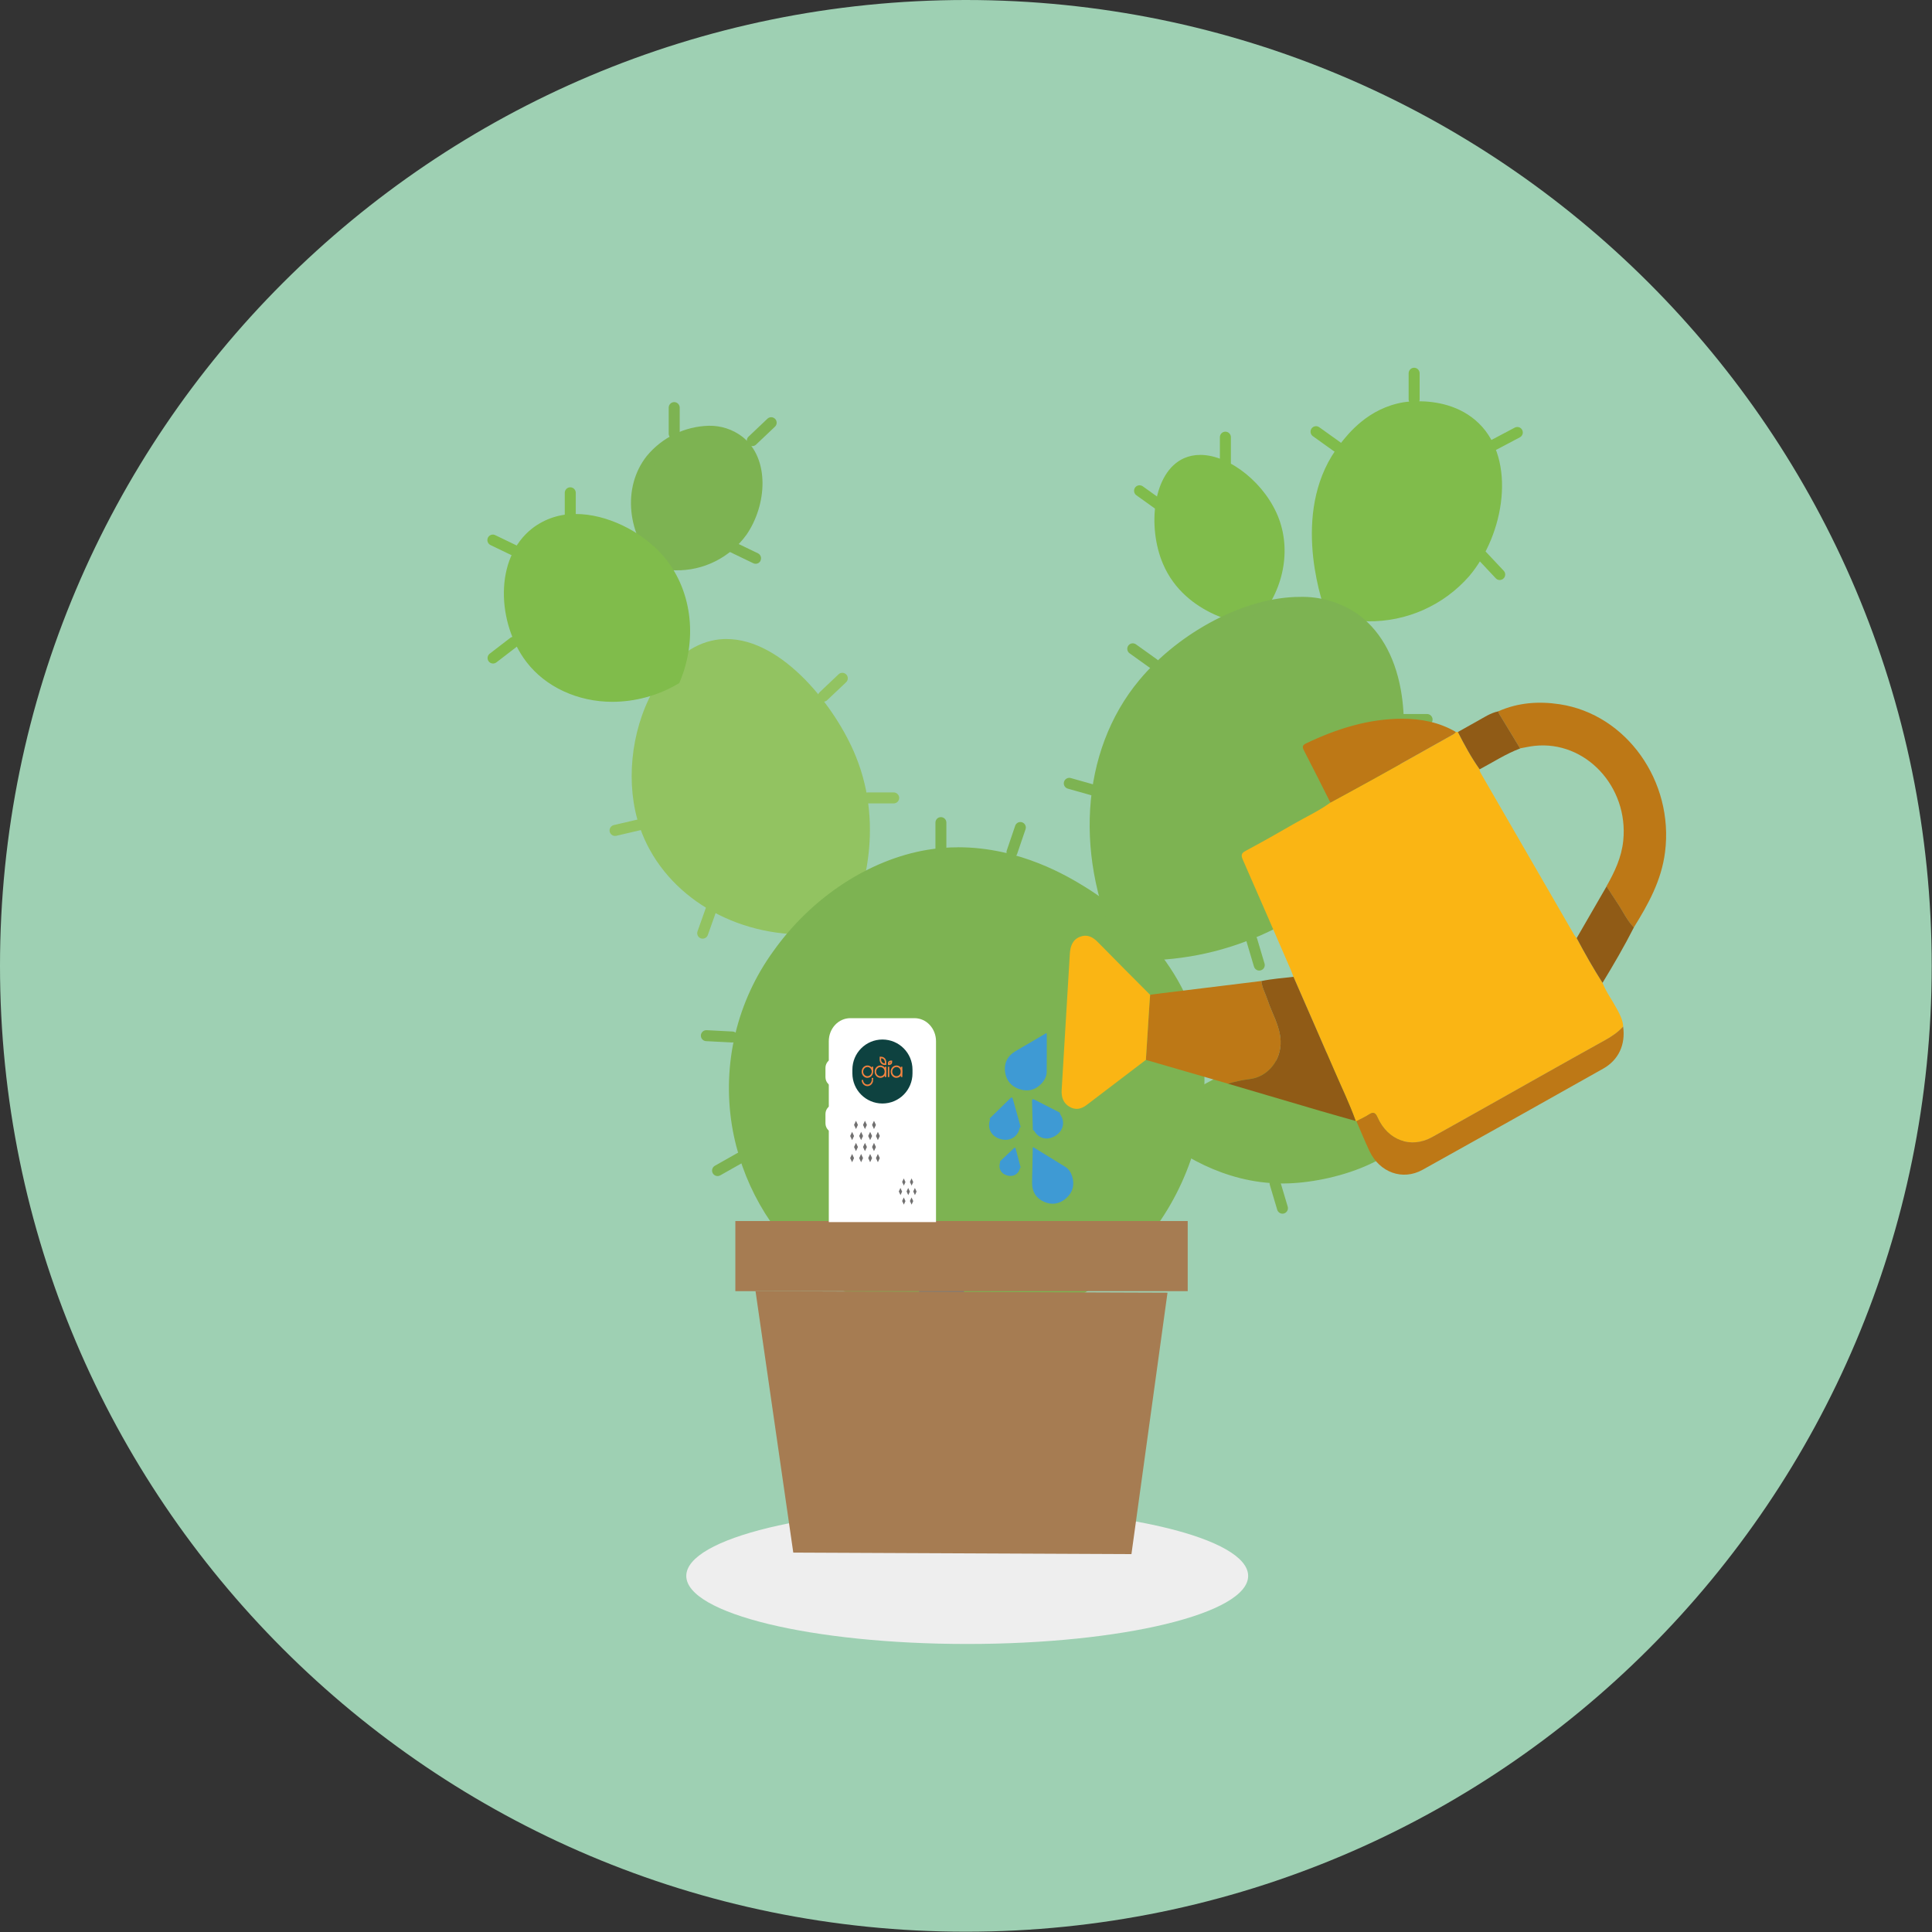 <svg width="436" height="436" viewBox="0 0 436 436" fill="none" xmlns="http://www.w3.org/2000/svg">
<rect x="0" y="0" width="436" height="436" fill="#333333" stroke="none"/>
<path d="M217.967 435.934C338.347 435.934 435.934 338.347 435.934 217.967C435.934 97.587 338.347 0 217.967 0C97.587 0 0 97.587 0 217.967C0 338.347 97.587 435.934 217.967 435.934Z" fill="#9ED0B3"/>
<g clip-path="url(#clip0_658_34391)">
<path d="M218.274 371C253.284 371 281.673 364.126 281.673 355.64C281.673 347.155 253.292 340.28 218.274 340.28C183.256 340.28 154.876 347.155 154.876 355.64C154.876 364.126 183.256 371 218.274 371Z" fill="#EEEEEE"/>
<path d="M191.97 171.077C199.126 188.658 191.914 205.189 190.258 208.753C170.031 212.869 151.111 202.382 145.569 186.307C140.052 170.336 147.979 148.785 160.855 145.799C173.415 142.887 186.875 158.532 191.978 171.077H191.97Z" fill="#92C361"/>
<path d="M163.963 144.212C176.652 144.212 188.652 159.645 193.106 170.612C199.938 187.396 194.169 203.244 191.37 209.281L191.11 209.85L190.502 209.972C187.516 210.582 184.473 210.892 181.423 210.892C164.271 210.892 149.391 201.178 144.393 186.713C141.115 177.226 142.275 165.145 147.346 155.936C150.713 149.818 155.411 145.782 160.563 144.595C161.675 144.334 162.819 144.204 163.963 144.204V144.212ZM189.398 207.662C192.133 201.544 197.082 186.924 190.826 171.548C185.958 159.597 174.307 146.694 163.963 146.694C163.005 146.694 162.056 146.799 161.123 147.019C156.661 148.052 152.531 151.648 149.513 157.148C144.766 165.772 143.679 177.064 146.73 185.907C151.306 199.16 165.577 208.418 181.423 208.418C184.1 208.418 186.77 208.166 189.398 207.67V207.662Z" fill="#92C361"/>
<path d="M145.715 185.794C145.788 186.111 145.732 186.453 145.561 186.729C145.391 187.006 145.115 187.209 144.791 187.282L139.079 188.617C138.762 188.69 138.421 188.633 138.146 188.462C137.87 188.291 137.667 188.007 137.594 187.689C137.521 187.372 137.578 187.03 137.748 186.754C137.918 186.477 138.194 186.274 138.519 186.2L144.231 184.866C144.547 184.793 144.888 184.85 145.164 185.021C145.44 185.192 145.642 185.476 145.715 185.794Z" fill="#92C361"/>
<path d="M202.924 180.066C202.924 180.391 202.794 180.708 202.558 180.944C202.323 181.18 202.015 181.31 201.682 181.31H195.816C195.654 181.31 195.492 181.278 195.346 181.213C195.2 181.148 195.062 181.058 194.948 180.944C194.834 180.83 194.745 180.692 194.68 180.538C194.615 180.391 194.583 180.228 194.583 180.066C194.583 179.903 194.615 179.74 194.68 179.594C194.745 179.447 194.834 179.309 194.948 179.195C195.062 179.081 195.2 178.992 195.346 178.927C195.492 178.862 195.654 178.829 195.816 178.829H201.682C202.007 178.829 202.323 178.959 202.558 179.195C202.794 179.431 202.924 179.74 202.924 180.074V180.066Z" fill="#92C361"/>
<path d="M190.989 152.226C191.216 152.462 191.337 152.787 191.321 153.113C191.313 153.438 191.175 153.755 190.932 153.975L186.664 158.018C186.429 158.246 186.104 158.368 185.78 158.352C185.455 158.344 185.139 158.206 184.92 157.961C184.693 157.726 184.579 157.4 184.587 157.075C184.595 156.749 184.733 156.432 184.977 156.212L189.244 152.169C189.479 151.941 189.804 151.827 190.129 151.835C190.453 151.844 190.761 151.99 190.989 152.226Z" fill="#92C361"/>
<path d="M160.961 203.879C161.269 203.993 161.52 204.221 161.658 204.514C161.796 204.815 161.813 205.149 161.707 205.458L159.736 211.006C159.679 211.161 159.598 211.299 159.492 211.421C159.387 211.543 159.249 211.641 159.103 211.706C158.957 211.779 158.794 211.82 158.632 211.828C158.47 211.836 158.308 211.812 158.153 211.755C157.999 211.698 157.861 211.616 157.74 211.511C157.618 211.405 157.521 211.267 157.456 211.12C157.383 210.974 157.35 210.811 157.342 210.648C157.342 210.486 157.358 210.323 157.415 210.168L159.387 204.62C159.443 204.465 159.525 204.327 159.63 204.205C159.736 204.083 159.873 203.985 160.019 203.92C160.166 203.847 160.328 203.814 160.49 203.806C160.652 203.798 160.815 203.822 160.969 203.879H160.961Z" fill="#92C361"/>
<path d="M290.784 265.815C276.269 266.335 265.478 258.265 261.34 254.758C266.144 249.332 272.212 245.191 279.012 242.71C283.295 241.245 287.766 240.407 292.285 240.228C301.332 239.504 311.457 238.691 316.131 244.833C316.642 245.508 318.703 248.217 318.346 251.545C317.445 259.933 301.835 265.408 290.784 265.798V265.815Z" fill="#7DB352"/>
<path d="M167.46 119.969C163.63 125.517 156.579 128.34 149.326 127.217C142.592 120.172 141.967 109.962 146.932 103.689C151.468 97.954 161.066 94.984 166.827 99.573C172.636 104.202 171.5 114.111 167.46 119.969Z" fill="#7DB352"/>
<path d="M152.474 128.706C151.354 128.706 150.243 128.617 149.131 128.446L148.717 128.381L148.425 128.08C141.448 120.782 140.385 109.962 145.951 102.917C147.663 100.842 149.797 99.158 152.214 97.978C154.632 96.799 157.269 96.156 159.955 96.083C162.705 96.026 165.399 96.912 167.581 98.597C173.804 103.551 173.058 114.014 168.458 120.677C166.632 123.215 164.23 125.265 161.439 126.664C158.656 128.064 155.573 128.763 152.458 128.706H152.474ZM149.926 126.054C150.77 126.168 151.622 126.225 152.474 126.225C155.184 126.282 157.878 125.68 160.303 124.468C162.738 123.256 164.839 121.474 166.437 119.269C170.315 113.647 171.111 104.568 166.056 100.549C164.303 99.215 162.161 98.515 159.963 98.572C157.65 98.629 155.379 99.191 153.293 100.207C151.208 101.224 149.375 102.681 147.898 104.47C143.249 110.352 144.158 119.757 149.926 126.062V126.054Z" fill="#7DB352"/>
<path d="M129.983 115.998C136.799 115.998 144.669 119.757 149.569 125.346C156.044 132.741 157.569 143.887 153.456 153.763L153.293 154.154L152.936 154.366C148.466 156.977 143.387 158.36 138.211 158.384C130.373 158.384 123.119 155.024 118.811 149.395C112.199 140.763 111.371 126.013 120.174 119.195C122.99 117.048 126.446 115.925 129.983 116.006V115.998ZM151.338 152.413C154.892 143.513 153.488 133.571 147.711 126.981C143.257 121.896 136.125 118.471 129.975 118.471C126.99 118.398 124.061 119.342 121.675 121.148C114.114 127.006 114.974 140.323 120.758 147.873C124.612 152.901 131.127 155.895 138.202 155.895C142.803 155.871 147.322 154.675 151.33 152.413H151.338Z" fill="#80BC4B"/>
<path d="M287.482 117.569C290.208 124.956 288.18 133.604 282.273 139.82C281.616 139.746 268.351 138.014 263.572 126.721C260.221 118.797 261.535 107.342 267.653 104.552C273.998 101.664 284.212 108.709 287.482 117.561V117.569Z" fill="#80BC4B"/>
<path d="M330.613 129.227C323.587 137.501 311.831 140.877 300.391 137.899C299.547 135.573 292.391 114.989 303.393 100.996C305.226 98.669 309.478 93.267 316.975 92.006C317.478 91.925 326.784 90.493 332.885 96.432C341.136 104.47 337.98 120.554 330.613 129.227Z" fill="#80BC4B"/>
<path d="M269.949 236.291C274.127 260.706 257.422 291.89 226.858 297.048C213.122 299.366 199.037 296.104 187.703 287.985C176.36 279.865 168.693 267.556 166.389 253.758C161.196 222.705 185.869 196.956 209.479 193.002C226.25 190.195 240.221 198.762 244.132 201.162C249.032 204.164 266.452 215.871 269.957 236.291H269.949Z" fill="#7DB352"/>
<path d="M152.149 99.125C151.825 99.125 151.508 98.995 151.273 98.759C151.038 98.523 150.908 98.214 150.908 97.88V91.99C150.908 91.664 151.038 91.347 151.273 91.111C151.508 90.875 151.817 90.745 152.149 90.745C152.482 90.745 152.79 90.875 153.026 91.111C153.261 91.347 153.391 91.656 153.391 91.99V97.88C153.391 98.206 153.261 98.523 153.026 98.759C152.79 98.995 152.482 99.125 152.149 99.125Z" fill="#7DB352"/>
<path d="M171.646 126.526C171.573 126.672 171.476 126.803 171.354 126.916C171.232 127.022 171.094 127.112 170.94 127.161C170.786 127.209 170.624 127.234 170.462 127.226C170.299 127.218 170.145 127.177 169.991 127.104L164.701 124.557C164.409 124.411 164.182 124.159 164.068 123.849C163.963 123.54 163.979 123.199 164.117 122.898C164.263 122.605 164.514 122.377 164.823 122.263C165.131 122.149 165.472 122.173 165.764 122.32L171.054 124.866C171.2 124.94 171.33 125.037 171.435 125.159C171.541 125.281 171.63 125.42 171.679 125.574C171.735 125.729 171.752 125.891 171.743 126.054C171.735 126.217 171.695 126.38 171.622 126.526H171.646Z" fill="#7DB352"/>
<path d="M148.644 126.168C154.843 133.246 156.271 143.789 152.32 153.284C140.555 160.085 126.584 157.498 119.785 148.63C113.578 140.535 112.799 126.461 120.921 120.172C129.115 113.818 142.089 118.691 148.636 126.168H148.644Z" fill="#80BC4B"/>
<path d="M128.693 118.349C128.369 118.349 128.052 118.219 127.817 117.983C127.582 117.747 127.452 117.438 127.452 117.105V111.214C127.452 110.889 127.582 110.572 127.817 110.336C128.052 110.1 128.361 109.97 128.693 109.97C129.026 109.97 129.334 110.1 129.57 110.336C129.805 110.572 129.935 110.881 129.935 111.214V117.105C129.935 117.43 129.805 117.747 129.57 117.983C129.334 118.219 129.026 118.349 128.693 118.349Z" fill="#80BC4B"/>
<path d="M117.635 124.972C117.562 125.118 117.464 125.248 117.343 125.362C117.221 125.468 117.083 125.558 116.929 125.606C116.775 125.663 116.612 125.68 116.45 125.671C116.288 125.663 116.134 125.623 115.98 125.549L110.69 123.003C110.398 122.857 110.17 122.604 110.057 122.295C109.951 121.986 109.968 121.644 110.105 121.343C110.252 121.05 110.503 120.823 110.811 120.709C111.12 120.603 111.46 120.619 111.752 120.766L117.042 123.312C117.189 123.385 117.318 123.483 117.424 123.605C117.529 123.727 117.619 123.865 117.667 124.02C117.724 124.174 117.74 124.337 117.732 124.5C117.724 124.663 117.683 124.825 117.61 124.972H117.635Z" fill="#80BC4B"/>
<path d="M116.88 144.188C116.978 144.318 117.051 144.465 117.091 144.619C117.132 144.774 117.14 144.945 117.124 145.099C117.099 145.262 117.051 145.417 116.969 145.555C116.888 145.693 116.783 145.823 116.653 145.921L111.996 149.501C111.736 149.696 111.412 149.769 111.087 149.728C110.771 149.68 110.479 149.509 110.284 149.257C110.089 148.996 110 148.671 110.041 148.353C110.081 148.028 110.243 147.735 110.495 147.532L115.152 143.952C115.282 143.854 115.428 143.781 115.582 143.741C115.736 143.7 115.898 143.692 116.061 143.708C116.223 143.732 116.377 143.781 116.515 143.863C116.653 143.944 116.775 144.05 116.88 144.18V144.188Z" fill="#80BC4B"/>
<path d="M166.494 234.087C166.478 234.412 166.332 234.721 166.088 234.941C165.845 235.161 165.529 235.274 165.196 235.258L159.338 234.957C159.013 234.941 158.705 234.794 158.486 234.55C158.267 234.306 158.153 233.981 158.17 233.655C158.186 233.33 158.332 233.021 158.575 232.801C158.819 232.582 159.135 232.468 159.468 232.484L165.326 232.785C165.65 232.801 165.959 232.948 166.178 233.192C166.397 233.436 166.51 233.761 166.494 234.087Z" fill="#7DB352"/>
<path d="M168.125 260.665C168.287 260.95 168.328 261.292 168.238 261.609C168.149 261.926 167.938 262.195 167.654 262.358L162.543 265.246C162.259 265.408 161.918 265.449 161.602 265.36C161.285 265.27 161.017 265.059 160.855 264.774C160.693 264.489 160.652 264.147 160.742 263.83C160.831 263.513 161.042 263.244 161.326 263.082L166.437 260.194C166.721 260.031 167.062 259.99 167.378 260.08C167.695 260.169 167.963 260.381 168.125 260.665Z" fill="#7DB352"/>
<path d="M323.295 162.388C323.295 162.55 323.262 162.713 323.197 162.86C323.133 163.006 323.043 163.144 322.93 163.258C322.816 163.372 322.678 163.462 322.532 163.527C322.386 163.592 322.224 163.624 322.062 163.624H316.196C315.871 163.624 315.555 163.494 315.319 163.258C315.084 163.022 314.954 162.713 314.954 162.38C314.954 162.046 315.084 161.737 315.319 161.501C315.555 161.265 315.863 161.135 316.196 161.135H322.062C322.224 161.135 322.386 161.167 322.532 161.232C322.678 161.297 322.816 161.387 322.93 161.501C323.043 161.615 323.133 161.753 323.197 161.9C323.262 162.046 323.295 162.209 323.295 162.371V162.388Z" fill="#7DB352"/>
<path d="M174.94 94.545C175.167 94.781 175.281 95.107 175.273 95.432C175.265 95.757 175.127 96.075 174.883 96.294L170.616 100.338C170.38 100.566 170.056 100.688 169.731 100.671C169.407 100.663 169.09 100.525 168.871 100.281C168.644 100.045 168.531 99.719 168.539 99.394C168.547 99.069 168.685 98.751 168.928 98.532L173.196 94.488C173.431 94.26 173.756 94.147 174.08 94.155C174.405 94.163 174.713 94.309 174.94 94.545Z" fill="#7DB352"/>
<path d="M270.858 102.656C277.6 102.656 285.746 109.287 288.642 117.138C291.514 124.923 289.364 134.165 283.166 140.682L282.744 141.129L282.135 141.056C281.543 140.991 267.539 139.266 262.436 127.209C258.882 118.822 260.164 106.602 267.15 103.429C268.318 102.908 269.584 102.648 270.858 102.664V102.656ZM281.819 138.494C287.036 132.693 288.813 124.712 286.33 118C283.807 111.15 276.569 105.138 270.858 105.138C269.933 105.121 269.016 105.308 268.172 105.683C262.679 108.18 261.681 119.074 264.716 126.233C268.708 135.646 279.206 138.038 281.827 138.494H281.819Z" fill="#80BC4B"/>
<path d="M308.65 140.202C305.762 140.202 302.881 139.828 300.082 139.095L299.449 138.933L299.222 138.323C297.81 134.434 291.32 114.331 302.411 100.224C304.317 97.799 308.78 92.121 316.755 90.778C317.835 90.624 318.922 90.542 320.009 90.55C323.936 90.55 329.502 91.413 333.737 95.537C342.232 103.803 339.579 120.563 331.546 130.032C328.69 133.295 325.161 135.89 321.21 137.647C317.258 139.405 312.975 140.275 308.65 140.21V140.202ZM301.332 136.85C303.725 137.428 306.184 137.712 308.65 137.721C312.618 137.794 316.553 136.996 320.179 135.386C323.814 133.783 327.051 131.399 329.68 128.413C337.007 119.79 339.562 104.649 332.025 97.311C328.382 93.764 323.481 93.024 320.017 93.024C319.068 93.024 318.11 93.081 317.169 93.219C310.135 94.398 306.086 99.556 304.358 101.761C294.508 114.29 299.944 132.758 301.332 136.858V136.85Z" fill="#80BC4B"/>
<path d="M289.437 267.076C275.985 267.076 265.559 259.949 260.545 255.703L259.572 254.881L260.424 253.929C265.365 248.348 271.612 244.093 278.598 241.547C282.979 240.042 287.555 239.179 292.188 239C295.239 238.756 298.387 238.504 301.437 238.504C306.338 238.504 313.299 239.082 317.112 244.093C319.49 247.225 319.766 249.959 319.579 251.692C318.565 261.08 302.232 266.645 290.833 267.052C290.37 267.076 289.9 267.084 289.437 267.084V267.076ZM263.134 254.629C268.196 258.688 277.6 264.595 289.437 264.595C289.867 264.595 290.306 264.587 290.744 264.57C301.21 264.196 316.301 259.006 317.121 251.415C317.258 250.13 317.031 248.071 315.157 245.598C312.755 242.442 308.399 240.977 301.445 240.977C298.484 240.977 295.393 241.221 292.391 241.465C287.977 241.636 283.612 242.45 279.433 243.882C273.243 246.135 267.661 249.821 263.142 254.629H263.134Z" fill="#7DB352"/>
<path d="M300.61 239.301C300.447 239.301 300.285 239.269 300.139 239.204C299.993 239.139 299.855 239.049 299.742 238.935C299.628 238.821 299.539 238.683 299.474 238.536C299.409 238.39 299.376 238.227 299.376 238.065V232.174C299.376 231.849 299.506 231.532 299.742 231.296C299.977 231.06 300.285 230.93 300.618 230.93C300.95 230.93 301.259 231.06 301.494 231.296C301.729 231.532 301.851 231.841 301.851 232.174V238.065C301.851 238.227 301.819 238.39 301.762 238.536C301.697 238.683 301.608 238.821 301.494 238.935C301.38 239.049 301.242 239.139 301.096 239.204C300.95 239.269 300.788 239.301 300.626 239.301H300.61Z" fill="#7DB352"/>
<path d="M319.133 91.372C318.808 91.372 318.492 91.242 318.256 91.006C318.021 90.77 317.891 90.461 317.891 90.127V84.237C317.891 83.912 318.021 83.594 318.256 83.358C318.492 83.122 318.8 82.992 319.133 82.992C319.465 82.992 319.774 83.122 320.009 83.358C320.236 83.594 320.374 83.903 320.374 84.237V90.127C320.374 90.29 320.342 90.453 320.277 90.599C320.212 90.754 320.123 90.884 320.009 90.998C319.895 91.112 319.757 91.201 319.611 91.266C319.465 91.331 319.303 91.364 319.141 91.364L319.133 91.372Z" fill="#80BC4B"/>
<path d="M336.122 100.923C336.049 100.777 336.001 100.622 335.984 100.46C335.968 100.297 335.984 100.134 336.033 99.98C336.082 99.825 336.163 99.679 336.26 99.557C336.366 99.435 336.495 99.329 336.633 99.256L341.818 96.514C341.964 96.433 342.118 96.384 342.289 96.368C342.451 96.351 342.621 96.368 342.775 96.408C342.938 96.457 343.084 96.53 343.205 96.636C343.335 96.742 343.441 96.872 343.514 97.018C343.595 97.165 343.635 97.328 343.652 97.49C343.668 97.653 343.652 97.824 343.595 97.978C343.546 98.133 343.465 98.279 343.351 98.41C343.246 98.532 343.108 98.637 342.962 98.711L337.777 101.452C337.631 101.526 337.477 101.574 337.315 101.591C337.153 101.607 336.99 101.591 336.836 101.542C336.682 101.493 336.536 101.412 336.414 101.314C336.293 101.208 336.187 101.078 336.114 100.94L336.122 100.923Z" fill="#80BC4B"/>
<path d="M325.145 253.01C325.129 253.335 324.982 253.644 324.739 253.864C324.496 254.084 324.179 254.197 323.847 254.181L317.989 253.88C317.664 253.856 317.364 253.709 317.145 253.465C316.934 253.221 316.82 252.904 316.837 252.579C316.853 252.253 316.999 251.952 317.234 251.724C317.469 251.505 317.786 251.391 318.11 251.399L323.968 251.7C324.131 251.708 324.293 251.749 324.439 251.822C324.585 251.895 324.715 251.993 324.828 252.115C324.934 252.237 325.023 252.375 325.072 252.53C325.129 252.684 325.153 252.847 325.145 253.01Z" fill="#7DB352"/>
<path d="M302.776 101.558C302.589 101.826 302.297 102.005 301.973 102.062C301.648 102.119 301.315 102.038 301.056 101.851L296.277 98.434C296.009 98.247 295.831 97.954 295.774 97.629C295.717 97.303 295.798 96.969 295.985 96.701C296.172 96.433 296.464 96.254 296.788 96.197C297.113 96.14 297.445 96.221 297.713 96.408L302.492 99.825C302.76 100.012 302.938 100.305 302.995 100.63C303.052 100.956 302.971 101.289 302.784 101.558H302.776Z" fill="#80BC4B"/>
<path d="M276.537 105.797C276.212 105.797 275.896 105.666 275.661 105.431C275.425 105.195 275.296 104.885 275.296 104.552V98.662C275.296 98.336 275.425 98.019 275.661 97.783C275.888 97.547 276.204 97.417 276.537 97.417C276.87 97.417 277.178 97.547 277.413 97.783C277.649 98.019 277.778 98.328 277.778 98.662V104.552C277.778 104.877 277.649 105.195 277.413 105.431C277.178 105.666 276.87 105.797 276.537 105.797Z" fill="#80BC4B"/>
<path d="M262.955 114.892C262.768 115.16 262.476 115.339 262.152 115.396C261.827 115.453 261.495 115.372 261.227 115.185L256.448 111.768C256.18 111.581 256.002 111.288 255.945 110.962C255.888 110.637 255.969 110.303 256.156 110.035C256.343 109.767 256.635 109.588 256.959 109.531C257.284 109.474 257.616 109.555 257.884 109.742L262.663 113.159C262.931 113.346 263.109 113.639 263.166 113.964C263.223 114.29 263.142 114.623 262.955 114.892Z" fill="#80BC4B"/>
<path d="M287.385 265.84C287.701 265.742 288.034 265.783 288.326 265.938C288.618 266.092 288.829 266.361 288.926 266.67L290.606 272.316C290.695 272.633 290.654 272.967 290.5 273.251C290.346 273.536 290.078 273.756 289.77 273.845C289.462 273.935 289.121 273.902 288.837 273.748C288.553 273.593 288.334 273.333 288.237 273.024L286.557 267.378C286.468 267.06 286.5 266.719 286.655 266.434C286.809 266.141 287.076 265.929 287.385 265.832V265.84Z" fill="#7DB352"/>
<path d="M333.558 124.459C333.672 124.345 333.818 124.264 333.964 124.199C334.118 124.142 334.281 124.109 334.443 124.117C334.605 124.117 334.767 124.158 334.913 124.223C335.059 124.288 335.197 124.386 335.303 124.5L339.327 128.787C339.441 128.901 339.538 129.048 339.595 129.194C339.66 129.349 339.684 129.511 339.684 129.674C339.684 129.837 339.643 129.999 339.579 130.154C339.514 130.309 339.416 130.439 339.295 130.553C339.173 130.667 339.035 130.756 338.881 130.813C338.727 130.87 338.564 130.894 338.394 130.894C338.232 130.894 338.07 130.846 337.923 130.78C337.777 130.707 337.639 130.61 337.534 130.488L333.51 126.2C333.396 126.078 333.315 125.94 333.25 125.793C333.193 125.639 333.161 125.476 333.169 125.313C333.169 125.151 333.21 124.988 333.274 124.842C333.339 124.695 333.437 124.557 333.55 124.451L333.558 124.459Z" fill="#80BC4B"/>
<path d="M306.305 193.27C299.782 202.504 290.468 206.905 285.543 209.24C275.791 213.821 265.065 215.944 254.314 215.423C243.483 193.848 245.065 169.913 258.022 154.333C269.381 140.674 292.001 130.366 305.234 139.307C319.49 148.939 318.127 176.535 306.305 193.27Z" fill="#7DB352"/>
<path d="M257.422 216.726C256.261 216.726 255.199 216.693 254.257 216.652L253.535 216.62L253.211 215.969C242.217 194.076 243.734 169.564 257.073 153.52C266.29 142.439 281.21 134.702 293.364 134.702C297.811 134.589 302.192 135.833 305.932 138.266C311.173 141.805 314.695 147.801 316.115 155.595C318.394 168.124 314.946 183.191 307.32 193.987C300.642 203.44 291.214 207.923 286.143 210.331C277.162 214.586 267.353 216.774 257.43 216.734L257.422 216.726ZM255.093 214.204C255.815 214.228 256.586 214.244 257.422 214.244C266.963 214.293 276.391 212.194 285.016 208.11C289.94 205.767 298.995 201.471 305.299 192.538C312.439 182.418 315.806 167.749 313.672 156.026C312.374 148.907 309.218 143.473 304.545 140.316C301.218 138.16 297.316 137.07 293.356 137.176C282.062 137.176 267.604 144.717 258.963 155.107C246.387 170.239 244.894 193.36 255.093 214.195V214.204Z" fill="#7DB352"/>
<path d="M314.808 195.833C314.622 196.102 314.33 196.281 314.005 196.337C313.68 196.394 313.348 196.313 313.08 196.126L308.301 192.709C308.171 192.611 308.058 192.497 307.969 192.359C307.879 192.221 307.823 192.066 307.798 191.904C307.774 191.741 307.774 191.578 307.814 191.415C307.847 191.261 307.92 191.106 308.009 190.976C308.098 190.846 308.22 190.732 308.358 190.643C308.496 190.553 308.65 190.496 308.804 190.472C308.967 190.447 309.129 190.447 309.283 190.488C309.437 190.521 309.591 190.594 309.721 190.683L314.5 194.1C314.768 194.295 314.946 194.58 315.003 194.906C315.06 195.231 314.979 195.565 314.792 195.833H314.808Z" fill="#7DB352"/>
<path d="M261.413 150.558C261.227 150.826 260.935 151.005 260.61 151.062C260.286 151.119 259.953 151.038 259.693 150.851L254.915 147.434C254.647 147.247 254.468 146.954 254.412 146.628C254.355 146.303 254.436 145.969 254.623 145.701C254.809 145.433 255.101 145.254 255.426 145.197C255.75 145.14 256.083 145.221 256.351 145.408L261.13 148.825C261.397 149.012 261.576 149.305 261.633 149.63C261.689 149.956 261.608 150.289 261.422 150.558H261.413Z" fill="#7DB352"/>
<path d="M248.14 178.716C248.099 178.87 248.018 179.017 247.921 179.147C247.823 179.277 247.694 179.383 247.556 179.464C247.418 179.546 247.255 179.594 247.101 179.611C246.939 179.627 246.777 179.611 246.623 179.57L240.976 177.975C240.659 177.886 240.391 177.674 240.229 177.39C240.067 177.105 240.026 176.763 240.116 176.446C240.205 176.129 240.416 175.86 240.7 175.697C240.984 175.535 241.325 175.494 241.641 175.584L247.288 177.178C247.442 177.219 247.588 177.3 247.718 177.398C247.848 177.495 247.953 177.626 248.034 177.764C248.116 177.902 248.164 178.065 248.18 178.228C248.197 178.39 248.18 178.553 248.14 178.708V178.716Z" fill="#7DB352"/>
<path d="M282.143 210.948C282.46 210.851 282.793 210.891 283.085 211.046C283.377 211.201 283.588 211.469 283.685 211.778L285.364 217.424C285.413 217.579 285.429 217.75 285.413 217.912C285.397 218.075 285.348 218.238 285.275 218.376C285.194 218.523 285.097 218.653 284.967 218.75C284.837 218.856 284.691 218.929 284.537 218.978C284.383 219.027 284.212 219.043 284.05 219.027C283.888 219.011 283.734 218.962 283.588 218.881C283.442 218.799 283.32 218.693 283.214 218.563C283.109 218.433 283.036 218.287 282.987 218.132L281.308 212.486C281.21 212.169 281.251 211.827 281.405 211.542C281.559 211.249 281.827 211.038 282.135 210.94L282.143 210.948Z" fill="#7DB352"/>
<path d="M216.246 191.204C230.266 191.204 241.187 197.9 244.773 200.096C251.572 204.262 267.75 216.115 271.166 236.072C273.43 249.3 269.714 264.368 261.227 276.392C257.259 282.128 252.197 287.017 246.331 290.776C240.465 294.526 233.917 297.073 227.061 298.26C224.1 298.757 221.106 299.009 218.104 299.017C205.39 299.041 193.09 294.526 183.394 286.269C173.699 278.011 167.241 266.564 165.172 253.962C164.068 247.112 164.32 240.115 165.926 233.363C167.533 226.618 170.453 220.256 174.526 214.651C183.135 202.529 196.124 193.978 209.284 191.782C211.589 191.399 213.917 191.204 216.254 191.212L216.246 191.204ZM218.104 296.536C220.968 296.536 223.832 296.292 226.655 295.812C233.187 294.681 239.426 292.248 245.016 288.669C250.606 285.089 255.434 280.427 259.207 274.96C267.32 263.464 270.882 249.089 268.732 236.495C265.486 217.531 249.99 206.206 243.483 202.212C240.043 200.104 229.568 193.677 216.246 193.677C214.047 193.677 211.848 193.856 209.682 194.222C197.155 196.321 184.766 204.49 176.53 216.091C172.652 221.428 169.861 227.489 168.328 233.924C166.794 240.351 166.551 247.022 167.597 253.555C169.569 265.58 175.727 276.506 184.977 284.381C194.226 292.256 205.966 296.568 218.096 296.544L218.104 296.536Z" fill="#7DB352"/>
<path d="M212.335 192.782C212.011 192.782 211.694 192.652 211.459 192.416C211.232 192.18 211.102 191.871 211.102 191.537V185.647C211.102 185.314 211.232 185.004 211.459 184.768C211.686 184.533 212.002 184.402 212.335 184.402C212.668 184.402 212.976 184.533 213.211 184.768C213.447 184.996 213.568 185.314 213.568 185.647V191.537C213.568 191.863 213.439 192.18 213.211 192.416C212.976 192.652 212.668 192.782 212.335 192.782Z" fill="#7DB352"/>
<path d="M227.97 193.49C227.816 193.441 227.678 193.352 227.556 193.246C227.434 193.14 227.337 193.01 227.264 192.863C227.191 192.717 227.15 192.554 227.142 192.392C227.134 192.229 227.15 192.066 227.207 191.912L229.106 186.339C229.162 186.184 229.244 186.046 229.349 185.924C229.455 185.802 229.584 185.704 229.73 185.631C229.876 185.558 230.031 185.517 230.193 185.509C230.355 185.501 230.517 185.517 230.672 185.574C230.826 185.631 230.964 185.712 231.085 185.818C231.207 185.924 231.304 186.054 231.377 186.2C231.45 186.347 231.491 186.509 231.499 186.664C231.507 186.819 231.491 186.989 231.434 187.144L229.536 192.717C229.487 192.872 229.398 193.018 229.292 193.132C229.187 193.254 229.057 193.352 228.911 193.425C228.765 193.498 228.603 193.539 228.44 193.547C228.278 193.555 228.116 193.539 227.962 193.482L227.97 193.49Z" fill="#7DB352"/>
<path d="M212.457 311.4L207.386 302.19H217.528L212.457 311.4Z" fill="#7B7B7B"/>
<path d="M217.536 279.898H207.394V302.198H217.536V279.898Z" fill="#7B7B7B"/>
<path d="M210.031 298.098C210.274 298.098 210.51 298.171 210.704 298.317C210.907 298.464 211.061 298.667 211.151 298.903C211.24 299.139 211.264 299.399 211.224 299.652C211.175 299.904 211.061 300.14 210.891 300.319C210.721 300.498 210.502 300.628 210.266 300.677C210.031 300.725 209.788 300.701 209.568 300.603C209.349 300.506 209.155 300.335 209.025 300.123C208.895 299.912 208.822 299.66 208.822 299.399C208.822 299.058 208.952 298.724 209.179 298.48C209.406 298.236 209.715 298.098 210.039 298.098H210.031Z" fill="#9B9696"/>
<path d="M214.883 298.098C215.126 298.098 215.361 298.171 215.556 298.317C215.759 298.464 215.913 298.667 216.002 298.903C216.092 299.139 216.116 299.399 216.075 299.652C216.027 299.904 215.913 300.14 215.743 300.319C215.572 300.498 215.353 300.628 215.118 300.677C214.883 300.725 214.639 300.701 214.42 300.603C214.201 300.506 214.007 300.335 213.877 300.123C213.747 299.912 213.674 299.66 213.674 299.399C213.674 299.058 213.804 298.724 214.031 298.48C214.258 298.236 214.566 298.098 214.891 298.098H214.883Z" fill="#9B9696"/>
<path d="M268.034 275.554H165.95V291.377H268.034V275.554Z" fill="#A67C52"/>
<path d="M170.502 291.378L179.021 350.377L255.336 350.719C258.046 331.055 260.756 311.383 263.474 291.72L170.502 291.378Z" fill="#A67C52"/>
<path d="M191.897 229.774H206.38C207.67 229.774 208.903 230.319 209.812 231.296C210.721 232.272 211.232 233.598 211.232 234.973V275.797H187.037V234.973C187.037 233.59 187.549 232.272 188.457 231.296C189.366 230.319 190.599 229.774 191.889 229.774H191.897Z" fill="white"/>
<path d="M199.143 234.591C195.394 234.591 192.36 237.634 192.36 241.392V242.23C192.36 245.989 195.394 249.031 199.143 249.031C202.891 249.031 205.925 245.989 205.925 242.23V241.392C205.925 237.634 202.891 234.591 199.143 234.591Z" fill="#0E4240"/>
<path d="M195.751 245.11C195.41 245.11 195.078 244.963 194.834 244.703C194.591 244.443 194.453 244.085 194.453 243.719H194.786C194.786 243.995 194.891 244.256 195.07 244.451C195.248 244.646 195.5 244.752 195.751 244.752C196.003 244.752 196.254 244.646 196.433 244.451C196.611 244.256 196.717 243.995 196.717 243.719H197.049C197.049 244.085 196.911 244.443 196.668 244.703C196.425 244.963 196.092 245.11 195.751 245.11Z" fill="#F18340"/>
<path d="M198.68 243.239C198.421 243.239 198.169 243.158 197.958 243.003C197.747 242.849 197.577 242.629 197.479 242.377C197.382 242.125 197.358 241.84 197.406 241.571C197.455 241.303 197.577 241.051 197.763 240.855C197.942 240.66 198.177 240.53 198.429 240.473C198.68 240.416 198.94 240.449 199.183 240.554C199.427 240.66 199.621 240.839 199.767 241.067C199.913 241.295 199.986 241.563 199.986 241.84C199.986 242.027 199.954 242.206 199.889 242.377C199.824 242.548 199.727 242.702 199.605 242.832C199.483 242.963 199.337 243.068 199.183 243.133C199.029 243.207 198.859 243.239 198.688 243.239H198.68ZM198.68 240.807C198.485 240.807 198.299 240.872 198.145 240.986C197.982 241.099 197.861 241.262 197.788 241.449C197.715 241.636 197.698 241.848 197.731 242.051C197.771 242.255 197.861 242.434 197.999 242.58C198.137 242.727 198.307 242.824 198.494 242.865C198.68 242.906 198.875 242.881 199.053 242.808C199.232 242.727 199.378 242.596 199.483 242.426C199.589 242.255 199.646 242.051 199.646 241.848C199.646 241.571 199.54 241.311 199.362 241.116C199.183 240.921 198.932 240.815 198.68 240.815" fill="#F18340"/>
<path d="M202.307 243.239C202.047 243.239 201.796 243.158 201.585 243.003C201.374 242.849 201.203 242.629 201.106 242.377C201.009 242.125 200.984 241.84 201.033 241.571C201.082 241.303 201.203 241.051 201.39 240.855C201.569 240.66 201.804 240.53 202.055 240.473C202.307 240.416 202.567 240.449 202.81 240.554C203.045 240.66 203.248 240.839 203.394 241.067C203.54 241.295 203.613 241.563 203.613 241.84C203.613 242.206 203.475 242.564 203.232 242.824C202.988 243.085 202.656 243.231 202.315 243.231M202.315 240.798C202.12 240.798 201.934 240.855 201.78 240.969C201.617 241.083 201.496 241.246 201.423 241.433C201.349 241.62 201.333 241.832 201.366 242.035C201.406 242.238 201.496 242.417 201.633 242.564C201.771 242.71 201.942 242.808 202.128 242.849C202.315 242.889 202.51 242.865 202.688 242.792C202.867 242.71 203.013 242.58 203.118 242.409C203.224 242.238 203.281 242.035 203.281 241.832C203.281 241.555 203.175 241.295 202.997 241.099C202.818 240.904 202.567 240.798 202.315 240.798Z" fill="#F18340"/>
<path d="M200.692 240.733H200.36V243.06H200.692V240.733Z" fill="#F18340"/>
<path d="M200.011 240.733H199.678V243.06H200.011V240.733Z" fill="#F18340"/>
<path d="M197.057 240.733H196.725V241.75H197.057V240.733Z" fill="#F18340"/>
<path d="M197.057 243.255H196.725V243.719H197.057V243.255Z" fill="#F18340"/>
<path d="M203.637 240.733H203.305V243.06H203.637V240.733Z" fill="#F18340"/>
<path d="M195.751 243.239C195.492 243.239 195.24 243.158 195.029 243.003C194.818 242.849 194.648 242.629 194.55 242.377C194.453 242.125 194.429 241.84 194.477 241.571C194.526 241.303 194.648 241.051 194.834 240.855C195.013 240.66 195.248 240.53 195.5 240.473C195.751 240.416 196.011 240.449 196.254 240.554C196.49 240.66 196.692 240.839 196.838 241.067C196.984 241.295 197.057 241.563 197.057 241.84C197.057 242.206 196.92 242.564 196.676 242.824C196.433 243.085 196.1 243.231 195.759 243.231M195.759 240.798C195.565 240.798 195.378 240.855 195.224 240.969C195.062 241.083 194.94 241.246 194.867 241.433C194.794 241.62 194.778 241.832 194.81 242.035C194.851 242.238 194.94 242.417 195.078 242.564C195.216 242.71 195.386 242.808 195.573 242.849C195.759 242.889 195.954 242.865 196.133 242.792C196.311 242.71 196.457 242.58 196.563 242.409C196.668 242.238 196.725 242.035 196.725 241.832C196.725 241.555 196.619 241.295 196.441 241.099C196.262 240.904 196.011 240.798 195.759 240.798Z" fill="#F18340"/>
<path d="M200.603 240.35H200.392L200.376 240.188C200.376 240.188 200.376 240.147 200.376 240.131C200.376 240.074 200.376 240.017 200.376 239.96C200.376 239.87 200.4 239.773 200.433 239.691C200.481 239.594 200.554 239.512 200.652 239.455C200.814 239.366 200.992 239.325 201.179 239.341H201.333V239.545C201.349 239.61 201.349 239.683 201.333 239.748C201.325 239.838 201.301 239.927 201.252 240.017C201.171 240.147 201.057 240.244 200.919 240.285C200.855 240.31 200.79 240.326 200.717 240.334C200.684 240.334 200.652 240.342 200.619 240.342C200.611 240.342 200.595 240.342 200.587 240.342M201.001 239.691C200.936 239.691 200.871 239.716 200.814 239.748C200.773 239.773 200.749 239.797 200.725 239.838C200.709 239.878 200.7 239.919 200.7 239.968C200.741 239.968 200.773 239.952 200.814 239.935C200.879 239.919 200.936 239.87 200.968 239.813C200.984 239.773 201.001 239.732 201.001 239.691Z" fill="#F18340"/>
<path d="M200.019 240.351H199.654C199.354 240.351 199.061 240.221 198.842 239.993C198.631 239.765 198.51 239.448 198.51 239.122V238.479H198.875C199.175 238.479 199.467 238.61 199.686 238.837C199.897 239.065 200.019 239.383 200.019 239.708V240.351ZM198.842 238.837V239.122C198.842 239.35 198.932 239.57 199.078 239.732C199.232 239.895 199.435 239.985 199.654 239.985H199.686V239.7C199.686 239.472 199.597 239.244 199.451 239.082C199.297 238.919 199.094 238.829 198.875 238.829H198.842V238.837Z" fill="#F18340"/>
<path d="M192.936 253.799H194.015L193.479 254.67L192.936 253.799ZM192.936 253.799L193.479 252.929L194.015 253.799H192.936Z" fill="white"/>
<path d="M193.171 252.929L193.609 253.864H192.733L193.171 252.929ZM192.733 253.864H193.609L193.171 254.8L192.733 253.864Z" fill="#717070"/>
<path d="M192.936 259.005H194.015L193.479 259.876L192.936 259.005ZM192.936 259.005L193.479 258.135L194.015 259.005H192.936Z" fill="white"/>
<path d="M193.171 257.915L193.609 258.851H192.733L193.171 257.915ZM192.733 258.851H193.609L193.171 259.786L192.733 258.851Z" fill="#717070"/>
<path d="M194.559 253.799H195.638L195.102 254.67L194.559 253.799ZM194.559 253.799L195.102 252.929L195.638 253.799H194.559Z" fill="white"/>
<path d="M195.199 252.929L195.638 253.864H194.761L195.199 252.929ZM194.761 253.864H195.638L195.199 254.8L194.761 253.864Z" fill="#717070"/>
<path d="M194.559 259.005H195.638L195.102 259.876L194.559 259.005ZM194.559 259.005L195.102 258.135L195.638 259.005H194.559Z" fill="white"/>
<path d="M195.199 257.915L195.638 258.851H194.761L195.199 257.915ZM194.761 258.851H195.638L195.199 259.786L194.761 258.851Z" fill="#717070"/>
<path d="M196.717 253.799H197.796L197.26 254.67L196.717 253.799ZM196.717 253.799L197.26 252.929L197.796 253.799H196.717Z" fill="white"/>
<path d="M197.236 252.929L197.674 253.864H196.798L197.236 252.929ZM196.798 253.864H197.674L197.236 254.8L196.798 253.864Z" fill="#717070"/>
<path d="M196.717 259.005H197.796L197.26 259.876L196.717 259.005ZM196.717 259.005L197.26 258.135L197.796 259.005H196.717Z" fill="white"/>
<path d="M197.236 257.915L197.674 258.851H196.798L197.236 257.915ZM196.798 258.851H197.674L197.236 259.786L196.798 258.851Z" fill="#717070"/>
<path d="M197.796 256.118H198.875L198.339 256.988L197.796 256.118ZM197.796 256.118L198.339 255.247L198.875 256.118H197.796Z" fill="white"/>
<path d="M198.112 255.426L198.55 256.361H197.674L198.112 255.426ZM197.674 256.361H198.55L198.112 257.297L197.674 256.361Z" fill="#717070"/>
<path d="M197.796 261.325H198.875L198.339 262.195L197.796 261.325ZM197.796 261.325L198.339 260.454L198.875 261.325H197.796Z" fill="white"/>
<path d="M198.112 260.413L198.55 261.349H197.674L198.112 260.413ZM197.674 261.349H198.55L198.112 262.284L197.674 261.349Z" fill="#717070"/>
<path d="M191.857 256.118H192.936L192.4 256.988L191.857 256.118ZM191.857 256.118L192.4 255.247L192.936 256.118H191.857Z" fill="white"/>
<path d="M192.295 255.426L192.733 256.361H191.857L192.295 255.426ZM191.857 256.361H192.733L192.295 257.297L191.857 256.361Z" fill="#717070"/>
<path d="M194.023 256.118H195.102L194.567 256.988L194.023 256.118ZM194.023 256.118L194.567 255.247L195.102 256.118H194.023Z" fill="white"/>
<path d="M194.331 255.426L194.769 256.361H193.893L194.331 255.426ZM193.893 256.361H194.769L194.331 257.297L193.893 256.361Z" fill="#717070"/>
<path d="M196.181 256.118H197.26L196.725 256.988L196.181 256.118ZM196.181 256.118L196.725 255.247L197.26 256.118H196.181Z" fill="white"/>
<path d="M196.368 255.426L196.806 256.361H195.93L196.368 255.426ZM195.93 256.361H196.806L196.368 257.297L195.93 256.361Z" fill="#717070"/>
<path d="M191.857 261.325H192.936L192.4 262.195L191.857 261.325ZM191.857 261.325L192.4 260.454L192.936 261.325H191.857Z" fill="white"/>
<path d="M192.295 260.413L192.733 261.349H191.857L192.295 260.413ZM191.857 261.349H192.733L192.295 262.284L191.857 261.349Z" fill="#717070"/>
<path d="M194.023 261.325H195.102L194.567 262.195L194.023 261.325ZM194.023 261.325L194.567 260.454L195.102 261.325H194.023Z" fill="white"/>
<path d="M194.331 260.413L194.769 261.349H193.893L194.331 260.413ZM193.893 261.349H194.769L194.331 262.284L193.893 261.349Z" fill="#717070"/>
<path d="M196.181 261.325H197.26L196.725 262.195L196.181 261.325ZM196.181 261.325L196.725 260.454L197.26 261.325H196.181Z" fill="white"/>
<path d="M196.368 260.413L196.806 261.349H195.93L196.368 260.413ZM195.93 261.349H196.806L196.368 262.284L195.93 261.349Z" fill="#717070"/>
<path d="M202.015 268.191H202.948L202.485 268.939L202.023 268.191H202.015ZM202.015 268.191L202.477 267.442L202.94 268.191H202.007H202.015Z" fill="white"/>
<path d="M202.015 271.176H202.948L202.485 271.925L202.023 271.176H202.015ZM202.015 271.176L202.477 270.428L202.94 271.176H202.007H202.015Z" fill="white"/>
<path d="M203.41 266.694H204.343L203.881 267.442L203.418 266.694H203.41ZM203.41 266.694L203.873 265.945L204.335 266.694H203.402H203.41Z" fill="white"/>
<path d="M203.962 265.945L204.335 266.751H203.581L203.954 265.945H203.962ZM203.589 266.751H204.343L203.97 267.556L203.597 266.751H203.589Z" fill="#717070"/>
<path d="M203.41 271.176H204.343L203.881 271.925L203.418 271.176H203.41ZM203.41 271.176L203.873 270.428L204.335 271.176H203.402H203.41Z" fill="white"/>
<path d="M203.962 270.241L204.335 271.047H203.581L203.954 270.241H203.962ZM203.589 271.047H204.343L203.97 271.852L203.597 271.047H203.589Z" fill="#717070"/>
<path d="M205.268 266.694H206.201L205.739 267.442L205.276 266.694H205.268ZM205.268 266.694L205.731 265.945L206.193 266.694H205.26H205.268Z" fill="white"/>
<path d="M205.715 265.945L206.088 266.751H205.333L205.706 265.945H205.715ZM205.341 266.751H206.096L205.723 267.556L205.349 266.751H205.341Z" fill="#717070"/>
<path d="M205.268 271.176H206.201L205.739 271.925L205.276 271.176H205.268ZM205.268 271.176L205.731 270.428L206.193 271.176H205.26H205.268Z" fill="white"/>
<path d="M205.715 270.241L206.088 271.047H205.333L205.706 270.241H205.715ZM205.341 271.047H206.096L205.723 271.852L205.349 271.047H205.341Z" fill="#717070"/>
<path d="M206.201 268.687H207.134L206.672 269.435L206.209 268.687H206.201ZM206.201 268.687L206.664 267.938L207.126 268.687H206.193H206.201Z" fill="white"/>
<path d="M206.469 268.093L206.842 268.898H206.088L206.461 268.093H206.469ZM206.096 268.898H206.85L206.477 269.704L206.104 268.898H206.096Z" fill="#717070"/>
<path d="M206.201 273.178H207.134L206.672 273.927L206.209 273.178H206.201ZM206.201 273.178L206.664 272.43L207.126 273.178H206.193H206.201Z" fill="white"/>
<path d="M201.082 268.687H202.015L201.552 269.435L201.09 268.687H201.082ZM201.082 268.687L201.544 267.938L202.007 268.687H201.074H201.082Z" fill="white"/>
<path d="M202.94 268.687H203.873L203.41 269.435L202.948 268.687H202.94ZM202.94 268.687L203.402 267.938L203.865 268.687H202.932H202.94Z" fill="white"/>
<path d="M203.207 268.093L203.581 268.898H202.826L203.199 268.093H203.207ZM202.834 268.898H203.589L203.216 269.704L202.842 268.898H202.834Z" fill="#717070"/>
<path d="M204.806 268.687H205.739L205.276 269.435L204.814 268.687H204.806ZM204.806 268.687L205.268 267.938L205.731 268.687H204.798H204.806Z" fill="white"/>
<path d="M204.96 268.093L205.333 268.898H204.579L204.952 268.093H204.96ZM204.587 268.898H205.341L204.968 269.704L204.595 268.898H204.587Z" fill="#717070"/>
<path d="M190.161 240.994C190.161 239.847 189.293 238.911 188.222 238.911C187.151 238.911 186.283 239.847 186.283 240.994V243.077C186.283 244.224 187.151 245.159 188.222 245.159C189.293 245.159 190.161 244.224 190.161 243.077V240.994Z" fill="white"/>
<path d="M190.161 251.407C190.161 250.26 189.293 249.324 188.222 249.324C187.151 249.324 186.283 250.26 186.283 251.407V253.49C186.283 254.637 187.151 255.572 188.222 255.572C189.293 255.572 190.161 254.637 190.161 253.49V251.407Z" fill="white"/>
<path d="M236.148 233.126C234.801 233.915 233.495 234.696 232.181 235.461C231.118 236.088 230.047 236.673 229 237.324C227.337 238.366 226.574 239.911 226.81 241.848C227.053 243.808 228.197 245.183 230.063 245.793C232.018 246.444 233.779 245.956 235.158 244.402C235.783 243.694 236.205 242.824 236.213 241.848C236.237 239.033 236.229 236.21 236.229 233.395C236.229 233.33 236.197 233.265 236.148 233.118V233.126Z" fill="#3E9AD4"/>
<path d="M239.223 251.114C237.3 250.13 235.377 249.153 233.455 248.161C233.041 247.949 232.895 248.039 232.903 248.511C232.968 250.675 233.024 252.839 233.081 255.003C233.357 255.035 233.43 255.288 233.552 255.467C234.639 257.045 236.497 257.387 238.193 256.305C239.888 255.231 240.383 253.4 239.434 251.741C239.321 251.545 239.126 251.374 239.215 251.114H239.223Z" fill="#3E9AD4"/>
<path d="M328.991 165.186C328.853 165.186 328.715 165.194 328.577 165.202C328.406 165.365 328.252 165.568 328.058 165.682C322.281 168.92 316.512 172.166 310.727 175.379C307.238 177.316 303.733 179.211 300.236 181.123C297.632 183.019 294.719 184.345 291.953 185.948C288.366 188.03 284.748 190.064 281.097 192.017C280.083 192.562 280.05 193.05 280.488 194.051C284.147 202.381 287.766 210.737 291.393 219.092C291.587 219.539 291.734 220.003 291.904 220.459C294.971 227.48 298.054 234.501 301.096 241.538C302.743 245.346 304.545 249.08 305.956 252.993L306.029 253.042L306.111 253.026C307.068 252.521 308.066 252.09 308.967 251.496C309.94 250.853 310.419 251.114 310.881 252.171C313.169 257.37 318.411 259.266 323.181 256.63C327.587 254.189 331.976 251.716 336.374 249.243C344.958 244.418 353.526 239.561 362.134 234.794C363.676 233.939 365.104 232.996 366.312 231.67C366.231 230.189 365.566 228.944 364.893 227.691C363.83 225.714 362.491 223.916 361.647 221.809C359.554 218.539 357.647 215.146 355.814 211.713C355.611 211.453 355.384 211.2 355.221 210.916C348.268 198.891 341.323 186.859 334.37 174.834C334.151 174.452 333.899 174.094 333.907 173.614C332.033 170.962 330.483 168.098 328.991 165.194V165.186Z" fill="#FAB514"/>
<path d="M368.714 209.289C371.968 204.05 374.945 198.721 375.757 192.286C377.777 176.34 367.067 161.216 351.976 158.93C347.23 158.214 342.581 158.547 338.118 160.524C338.191 161.037 338.5 161.403 338.751 161.818C340.187 164.169 341.615 166.528 343.035 168.888C344.138 168.692 345.234 168.432 346.337 168.318C357.818 167.098 367.53 177.528 366.329 189.666C365.947 193.522 364.357 196.793 362.54 200.014C363.351 201.275 364.146 202.544 364.982 203.781C366.223 205.612 367.14 207.678 368.69 209.281L368.714 209.289Z" fill="#BD7816"/>
<path d="M258.59 239.187C264.772 240.977 270.955 242.767 277.137 244.557C278.736 244.077 280.367 243.711 282.022 243.516C286.127 243.036 289.194 239.252 289.007 234.892C288.861 231.483 287.028 228.668 286.03 225.56C285.575 224.169 284.813 222.892 284.659 221.387C277.17 222.306 269.681 223.225 262.192 224.145C261.316 224.25 260.44 224.372 259.564 224.486C259.507 225.267 259.442 226.057 259.393 226.838C259.126 230.946 258.866 235.063 258.606 239.171L258.59 239.187Z" fill="#BD7816"/>
<path d="M258.59 239.187C258.85 235.078 259.117 230.962 259.377 226.853C259.426 226.072 259.491 225.283 259.547 224.502C255.612 220.548 251.661 216.611 247.759 212.616C246.582 211.412 245.316 210.786 243.726 211.404C242.047 212.055 241.535 213.544 241.43 215.268C240.813 225.503 240.213 235.729 239.588 245.964C239.491 247.583 239.937 248.901 241.3 249.739C242.671 250.577 243.978 250.316 245.219 249.373C249.673 245.972 254.128 242.588 258.582 239.195L258.59 239.187Z" fill="#FAB514"/>
<path d="M366.304 231.662C365.104 232.98 363.676 233.932 362.126 234.786C353.518 239.554 344.95 244.411 336.366 249.235C331.968 251.7 327.587 254.181 323.173 256.622C318.402 259.258 313.161 257.362 310.873 252.164C310.411 251.114 309.932 250.846 308.958 251.489C308.058 252.082 307.06 252.514 306.102 253.018C307.076 255.255 308.009 257.525 309.04 259.73C311.311 264.587 316.52 266.499 321.031 263.993C334.646 256.427 348.236 248.804 361.81 241.156C365.298 239.188 366.872 235.697 366.296 231.662H366.304Z" fill="#BD7816"/>
<path d="M284.65 221.394C284.805 222.899 285.567 224.177 286.022 225.568C287.028 228.676 288.853 231.482 288.999 234.899C289.186 239.26 286.119 243.043 282.014 243.523C280.358 243.718 278.736 244.084 277.129 244.564C284.099 246.623 291.068 248.681 298.038 250.723C300.675 251.496 303.32 252.228 305.956 252.977C304.545 249.063 302.735 245.329 301.096 241.522C298.054 234.484 294.971 227.472 291.904 220.442C289.478 220.735 287.044 220.89 284.642 221.402L284.65 221.394Z" fill="#905B16"/>
<path d="M300.236 181.115C303.733 179.204 307.246 177.316 310.727 175.372C316.512 172.158 322.289 168.912 328.057 165.674C328.252 165.56 328.406 165.357 328.577 165.194C324.796 162.981 320.69 162.2 316.455 162.2C308.812 162.2 301.672 164.462 294.776 167.749C293.94 168.147 293.819 168.497 294.273 169.376C296.301 173.265 298.249 177.194 300.228 181.115H300.236Z" fill="#BD7816"/>
<path d="M368.714 209.289C367.164 207.694 366.239 205.62 365.006 203.789C364.171 202.553 363.375 201.275 362.564 200.022C360.317 203.919 358.061 207.808 355.814 211.705C357.647 215.147 359.554 218.531 361.647 221.801C364.13 217.709 366.548 213.576 368.722 209.289H368.714Z" fill="#905B16"/>
<path d="M343.051 168.896C341.623 166.536 340.203 164.177 338.767 161.826C338.516 161.411 338.199 161.037 338.134 160.532C336.341 160.89 334.84 161.948 333.258 162.81C331.83 163.591 330.419 164.397 328.999 165.194C330.483 168.098 332.033 170.962 333.915 173.614C336.95 172.012 339.838 170.108 343.059 168.904L343.051 168.896Z" fill="#905B16"/>
<path d="M230.331 254.303C229.747 252.22 229.162 250.137 228.586 248.055C228.465 247.599 228.294 247.558 227.962 247.884C226.42 249.397 224.87 250.902 223.329 252.415C223.499 252.643 223.353 252.863 223.305 253.082C222.883 254.954 223.897 256.548 225.836 257.077C227.775 257.598 229.446 256.727 230.022 254.897C230.087 254.685 230.079 254.425 230.339 254.311L230.331 254.303Z" fill="#3E9AD4"/>
<path d="M233.065 258.908C233.041 260.437 233.016 261.934 232.984 263.423C232.96 264.627 232.903 265.839 232.911 267.043C232.927 268.971 233.828 270.403 235.564 271.192C237.325 271.998 239.053 271.737 240.521 270.484C242.063 269.175 242.558 267.45 241.966 265.497C241.698 264.611 241.187 263.813 240.375 263.309C238.039 261.853 235.686 260.413 233.333 258.973C233.276 258.94 233.203 258.94 233.065 258.899V258.908Z" fill="#3E9AD4"/>
<path d="M230.331 263.464C229.958 262.056 229.584 260.657 229.219 259.249C229.138 258.94 229.025 258.916 228.797 259.127C227.751 260.128 226.696 261.129 225.641 262.121C225.755 262.276 225.657 262.422 225.625 262.569C225.325 263.822 225.99 264.904 227.288 265.27C228.586 265.636 229.714 265.066 230.12 263.846C230.169 263.7 230.16 263.529 230.339 263.456L230.331 263.464Z" fill="#3E9AD4"/>
</g>
<defs>
<clipPath id="clip0_658_34391">
<rect width="266" height="288" fill="white" transform="translate(110 83)"/>
</clipPath>
</defs>
</svg>
